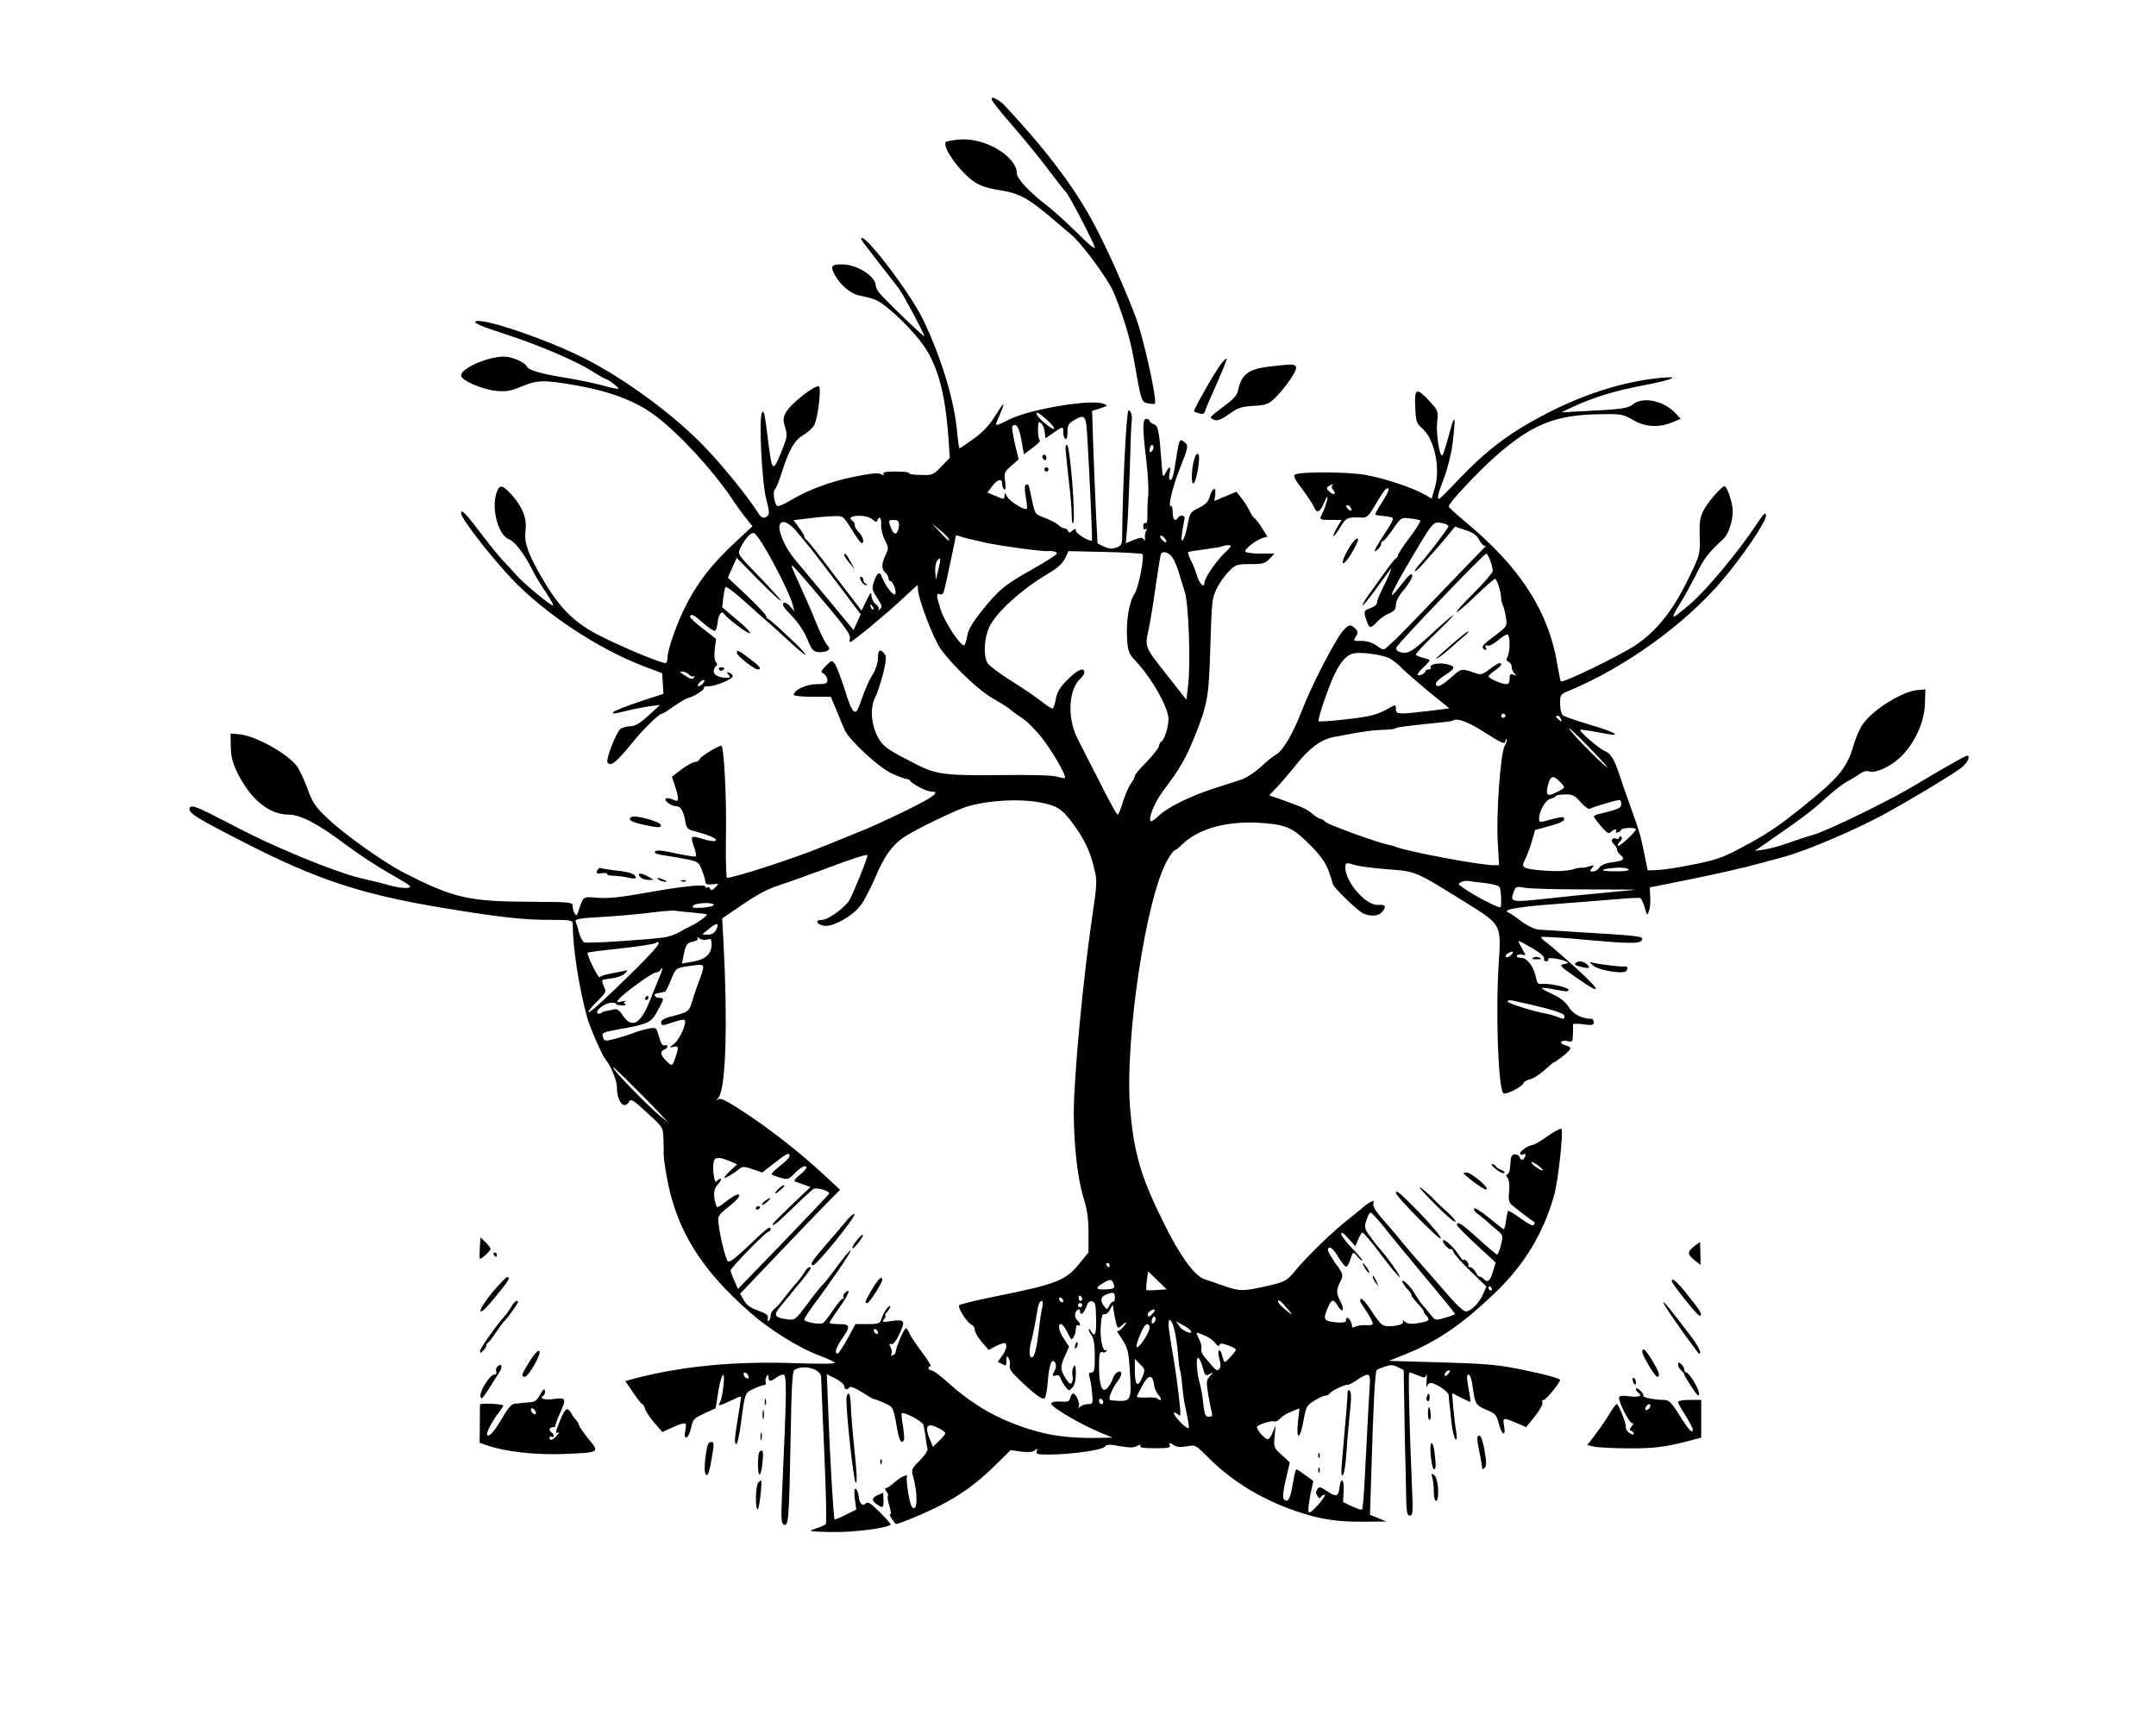 <?xml version="1.0" standalone="no"?>
<!DOCTYPE svg PUBLIC "-//W3C//DTD SVG 20010904//EN"
 "http://www.w3.org/TR/2001/REC-SVG-20010904/DTD/svg10.dtd">
<svg version="1.0" xmlns="http://www.w3.org/2000/svg"
 width="1024pt" height="812pt" viewBox="0 0 1024 812"
 preserveAspectRatio="xMidYMid meet">

<g transform="translate(0,812) scale(0.1,-0.1)"
fill="#000000" stroke="none">
<path d="M4710 7648 c0 -7 42 -60 93 -118 51 -58 128 -152 172 -210 43 -58 82
-107 86 -110 13 -9 139 -251 139 -267 0 -8 -37 23 -82 69 -46 45 -111 105
-146 132 -82 63 -141 126 -142 151 -1 84 -155 174 -277 162 -30 -3 -57 -8 -60
-11 -21 -21 62 -139 133 -189 28 -19 62 -31 120 -40 95 -15 137 -38 249 -133
44 -38 86 -73 93 -79 47 -37 177 -214 201 -273 45 -108 79 -221 95 -312 37
-211 37 -209 68 -216 16 -3 31 -4 33 -2 11 10 -36 233 -75 365 -25 81 -118
300 -187 437 -101 202 -233 381 -458 622 -6 6 -20 16 -33 23 -17 9 -22 9 -22
-1z"/>
<path d="M4090 6984 c0 -3 36 -51 80 -107 44 -56 89 -114 100 -129 21 -28 120
-213 120 -225 0 -6 -113 101 -196 186 -19 19 -34 42 -34 51 0 46 -85 102 -157
104 -54 1 -61 -8 -38 -50 27 -50 78 -92 122 -99 21 -4 52 -12 68 -18 45 -16
158 -121 219 -201 78 -103 115 -235 131 -461 l6 -90 -40 -41 c-38 -40 -42 -42
-99 -40 -33 0 -58 4 -55 9 2 4 -26 7 -62 7 -46 0 -64 -3 -59 -11 4 -8 1 -8
-12 -1 -14 7 -51 3 -129 -13 -116 -24 -215 -61 -304 -114 -30 -18 -57 -29 -61
-24 -13 14 -20 72 -10 78 5 3 18 34 29 68 37 119 64 166 106 190 22 13 46 35
53 49 17 36 33 171 22 182 -13 13 -135 -82 -156 -121 -15 -27 -16 -37 -5 -73
12 -40 10 -47 -20 -122 -38 -91 -42 -88 -59 44 -19 151 -21 162 -31 147 -16
-24 0 -342 21 -414 13 -46 15 -66 7 -74 -17 -17 -31 -13 -46 12 -43 70 -169
226 -256 316 -146 152 -386 328 -576 422 -185 92 -488 194 -511 171 -7 -7 32
-24 129 -55 167 -54 349 -131 426 -181 32 -20 60 -36 63 -36 10 0 65 -42 61
-46 -2 -3 -38 4 -78 16 -41 11 -117 26 -169 35 -112 17 -182 37 -188 54 -5 16
-57 41 -94 46 -71 9 -218 -51 -218 -89 0 -23 102 -67 167 -73 48 -4 69 -1 120
21 75 31 106 32 255 6 169 -29 292 -77 386 -149 112 -86 263 -250 352 -381 24
-36 57 -82 74 -103 l30 -37 -82 -76 c-105 -98 -171 -180 -228 -288 -45 -85
-94 -221 -94 -263 0 -13 -4 -23 -9 -23 -30 0 -277 107 -355 153 -100 60 -163
130 -239 264 -62 108 -78 158 -71 213 8 57 -16 116 -69 173 -41 44 -54 46 -67
11 -29 -75 5 -206 58 -226 28 -11 72 -69 112 -148 12 -25 40 -71 62 -103 22
-33 38 -61 35 -63 -6 -6 -135 100 -170 139 -16 18 -46 51 -68 74 -21 23 -62
72 -90 110 -88 116 -109 138 -109 114 0 -24 143 -208 242 -312 157 -165 410
-332 628 -415 l85 -32 3 -49 3 -49 -116 -38 c-64 -22 -118 -43 -121 -48 -7
-11 -1 -10 65 6 31 8 79 17 106 21 l50 6 -55 -50 c-40 -37 -63 -50 -86 -51
-16 0 -38 -6 -47 -13 -20 -14 -70 -144 -62 -158 15 -23 41 -2 120 95 47 59
126 136 139 136 5 0 31 16 58 36 28 19 58 37 67 39 27 5 82 41 74 48 -3 4 7 7
23 7 33 0 114 34 114 48 0 6 -7 13 -16 16 -14 5 -15 4 -4 -9 10 -12 9 -15 -6
-15 -38 0 -64 13 -64 31 0 10 5 21 10 24 8 5 8 11 0 20 -7 8 -9 32 -5 62 l6
48 -64 50 c-36 27 -63 53 -60 57 8 13 17 9 63 -32 25 -22 50 -38 55 -37 6 2
11 19 13 38 4 38 19 60 30 44 17 -24 113 -96 123 -93 7 2 -20 31 -60 63 l-71
60 5 43 c3 24 7 48 11 53 3 5 45 -26 92 -69 48 -43 100 -90 116 -103 15 -13
58 -52 95 -86 36 -34 71 -63 76 -63 6 0 -30 39 -80 85 -49 47 -93 85 -97 85
-4 0 -8 5 -8 11 0 7 -41 51 -91 98 l-92 87 21 47 21 47 106 -108 c59 -59 105
-102 104 -95 -2 6 -50 59 -105 116 -101 104 -102 105 -88 133 25 49 51 77 66
71 26 -9 167 -274 184 -343 l7 -29 -20 24 c-12 15 -25 21 -32 16 -9 -5 2 -22
38 -59 32 -33 59 -73 75 -111 21 -52 28 -60 53 -63 15 -1 35 2 43 7 12 9 12
12 -2 28 -9 10 -31 54 -49 98 -17 44 -51 122 -75 174 -24 52 -44 98 -44 102 0
11 31 -24 174 -194 78 -93 107 -134 103 -148 -3 -10 -2 -19 1 -19 11 0 171
133 247 204 38 36 71 66 72 66 2 0 3 -8 3 -19 0 -43 73 -235 108 -284 59 -82
183 -199 251 -237 34 -19 70 -42 79 -50 10 -9 36 -28 59 -43 23 -15 67 -60 97
-99 53 -71 112 -175 104 -184 -2 -2 -20 1 -39 7 -20 6 -130 9 -269 7 -251 -3
-302 3 -390 47 -128 65 -153 81 -175 109 -45 61 -58 157 -27 216 10 19 26 70
37 112 15 63 16 80 5 93 -20 24 -30 18 -30 -21 0 -21 -10 -53 -22 -73 -22 -35
-34 -62 -65 -149 -21 -58 -35 -44 -72 76 -17 53 -37 106 -45 117 -15 20 -15
20 -43 -8 -26 -26 -26 -29 -10 -38 9 -6 17 -19 17 -29 0 -17 -7 -20 -51 -20
-50 0 -109 -28 -109 -51 0 -5 39 -9 88 -9 l88 0 28 -67 c15 -38 33 -79 39 -93
23 -48 159 -174 220 -203 32 -15 64 -27 71 -27 8 0 16 -4 18 -8 5 -13 78 -52
98 -52 51 0 17 -25 -122 -93 -84 -41 -180 -85 -213 -97 -33 -13 -114 -46 -180
-73 -131 -54 -417 -147 -452 -147 -4 0 -7 93 -5 207 3 174 -9 408 -21 420 -7
6 -99 -50 -104 -63 -3 -8 -13 -14 -23 -14 -9 0 -38 -16 -63 -35 l-46 -35 14
-41 c8 -23 15 -50 15 -60 0 -16 -3 -17 -25 -7 -14 6 -28 8 -33 4 -9 -10 27
-36 50 -36 21 0 34 -22 43 -73 6 -33 11 -38 49 -47 60 -16 96 -31 96 -41 0 -9
-30 -5 -82 11 -36 11 -39 5 -22 -42 8 -23 12 -43 9 -46 -3 -3 -39 2 -80 11
-85 19 -115 21 -115 8 0 -5 21 -12 48 -15 26 -4 73 -12 104 -18 54 -11 58 -14
72 -53 9 -22 16 -46 16 -53 0 -13 11 -16 45 -12 20 2 20 1 1 -17 -13 -13 -20
-15 -23 -5 -3 6 -9 10 -14 6 -5 -3 -9 -2 -9 3 0 14 -101 4 -275 -27 -128 -23
-186 -29 -236 -25 -73 6 -67 10 -94 -70 -5 -16 -8 -17 -15 -5 -6 8 -10 24 -10
35 0 19 -7 20 -193 21 -301 1 -370 16 -612 140 -89 45 -279 180 -357 254 -60
57 -73 75 -97 142 -16 42 -38 90 -50 107 -43 60 -199 147 -277 153 l-39 3 1
-62 c1 -48 8 -76 32 -125 63 -127 151 -198 244 -198 56 0 143 -46 276 -147 51
-38 143 -99 205 -134 100 -57 109 -64 82 -67 -16 -2 -54 3 -85 12 -30 9 -95
25 -144 36 -49 11 -168 54 -265 94 -168 71 -210 90 -420 199 -98 50 -121 56
-121 32 0 -20 47 -48 242 -148 365 -188 574 -256 973 -322 263 -43 369 -55
503 -55 90 0 102 -2 102 -17 1 -118 28 -297 69 -448 12 -43 70 -177 85 -195
27 -32 56 -102 56 -135 0 -69 35 -110 58 -68 9 14 21 7 85 -53 76 -69 76 -69
78 -124 1 -30 2 -62 1 -70 -1 -8 5 -54 13 -101 44 -256 159 -445 400 -656 90
-79 226 -164 318 -199 40 -15 77 -32 82 -37 6 -6 -64 -7 -185 -3 -290 11 -549
-15 -771 -74 l-39 -11 37 -54 c20 -30 39 -55 43 -55 4 0 10 -10 14 -23 3 -12
23 -42 44 -66 l38 -44 48 22 c65 28 69 27 61 -15 -5 -27 -3 -35 7 -32 7 3 16
24 21 47 8 38 13 44 62 66 l54 25 12 75 c14 91 35 116 25 31 -3 -32 -11 -67
-16 -77 -10 -17 -8 -18 15 -9 14 5 39 17 55 25 17 9 30 12 30 8 0 -5 -7 -48
-15 -98 -17 -103 -18 -125 -7 -125 4 0 14 44 21 97 19 148 19 146 60 165 21
10 43 18 50 18 7 0 11 6 8 13 -3 8 -1 20 4 28 7 11 9 11 9 -3 0 -22 10 -23 36
-3 10 8 26 15 34 15 18 0 17 -69 -6 -576 -5 -112 -3 -132 10 -137 21 -8 24 27
31 402 4 243 8 327 18 333 43 28 127 5 127 -35 0 -12 7 -173 15 -357 8 -184
12 -337 7 -341 -4 -4 -25 -13 -47 -20 -39 -14 -38 -14 70 -17 105 -3 285 20
285 37 0 4 -24 30 -53 59 -41 41 -55 50 -65 40 -16 -16 -30 -1 -34 36 -2 16
-8 31 -14 33 -7 2 -8 -13 -4 -47 l7 -51 -50 -25 c-27 -14 -51 -24 -53 -21 -5
4 -21 273 -30 510 l-7 179 42 -21 c22 -12 41 -28 41 -36 0 -17 16 -20 25 -5 4
6 29 -5 61 -25 30 -19 55 -34 57 -32 1 1 22 -7 45 -17 45 -20 45 -20 62 -118
11 -62 21 -80 33 -60 3 4 1 33 -4 66 -6 32 -8 60 -6 62 9 9 95 -37 102 -53 3
-10 8 -36 11 -57 2 -21 6 -46 9 -56 3 -10 -10 -31 -36 -58 -41 -41 -42 -42
-30 -84 18 -67 19 -143 2 -143 -11 0 -18 21 -27 70 -6 39 -9 73 -7 78 11 18
-25 4 -56 -23 -18 -17 -38 -30 -44 -30 -5 0 -4 -7 3 -15 7 -9 10 -18 7 -21 -3
-3 0 -26 8 -50 7 -25 9 -41 3 -38 -6 4 -2 -5 7 -20 10 -14 18 -26 20 -26 15 0
128 47 195 80 110 55 189 112 278 200 l72 71 50 -7 c34 -4 55 -3 65 6 13 11
14 10 9 -4 -5 -14 2 -16 56 -16 104 0 254 21 267 37 9 12 21 12 72 3 45 -8 66
-8 82 1 15 8 19 8 15 0 -5 -8 16 -11 69 -11 65 0 76 2 71 15 -5 13 -3 13 17 1
16 -11 34 -12 64 -7 41 8 42 7 100 -51 111 -113 255 -201 419 -257 115 -39
194 -51 324 -50 l105 1 -39 16 -39 16 7 220 c9 302 17 460 25 467 3 4 21 11
39 17 27 9 40 9 62 -3 l27 -14 3 -168 c1 -92 3 -190 4 -218 1 -27 3 -107 4
-177 2 -111 4 -128 18 -128 15 0 16 15 10 148 -12 283 -18 532 -12 532 4 0 22
-6 41 -14 30 -13 34 -13 39 2 3 9 4 -3 2 -28 -2 -25 -2 -37 1 -28 2 10 11 18
18 18 24 0 85 -41 86 -58 0 -10 2 -26 3 -37 2 -11 6 -53 10 -93 5 -39 13 -75
19 -79 7 -4 8 7 4 33 -4 21 -10 72 -14 112 l-6 74 41 -21 c23 -12 43 -21 45
-21 3 0 -1 29 -8 65 -9 51 -9 65 0 65 7 0 15 -22 19 -52 12 -89 14 -93 65
-115 44 -18 49 -24 60 -66 14 -56 35 -65 25 -10 -8 40 -5 41 68 9 l37 -16 41
51 c23 29 39 58 36 66 -3 7 0 13 7 13 11 0 77 82 77 95 0 7 -99 33 -215 55
-84 17 -167 23 -354 28 l-244 7 84 34 c149 60 269 144 422 291 136 130 227
280 278 459 20 69 46 307 35 318 -3 4 -33 -12 -66 -35 -32 -23 -65 -42 -72
-42 -17 0 -58 -28 -58 -40 0 -5 7 -7 15 -4 11 5 13 2 9 -10 -8 -20 -20 -21
-27 -2 -3 8 -14 13 -24 12 -14 -2 -18 -13 -19 -46 -1 -24 -6 -46 -13 -48 -9
-3 -9 -7 0 -18 7 -9 10 -34 7 -64 -4 -41 -2 -52 16 -67 17 -15 89 -70 105 -79
1 -2 0 -7 -4 -13 -4 -7 -27 5 -61 30 -31 22 -58 39 -61 36 -2 -3 -7 -24 -10
-46 -3 -23 -8 -41 -10 -41 -3 0 -35 25 -71 55 -37 31 -69 50 -71 44 -2 -6 5
-17 15 -24 11 -7 30 -23 44 -35 14 -12 37 -33 53 -46 26 -22 27 -25 16 -69 -6
-25 -14 -45 -18 -45 -4 0 -44 34 -89 75 -78 71 -102 86 -102 66 0 -5 41 -47
92 -94 l92 -85 -12 -41 c-15 -48 -25 -56 -45 -37 -8 8 -17 13 -19 11 -3 -3
-11 6 -18 20 -7 14 -20 25 -27 25 -8 0 -12 4 -9 9 3 5 -1 14 -9 21 -8 7 -15 9
-15 4 0 -5 -8 5 -19 21 -23 37 -69 80 -77 73 -7 -8 28 -48 37 -42 4 2 10 -4
13 -14 4 -11 40 -52 81 -91 l75 -73 -15 -34 c-18 -43 -58 -84 -83 -84 -12 0
-51 38 -102 98 -46 53 -96 111 -111 127 -16 17 -54 62 -86 100 -31 39 -77 92
-101 119 -28 32 -42 56 -39 68 4 14 2 16 -13 8 -10 -5 -25 -16 -32 -22 -7 -7
-34 -29 -58 -48 -85 -65 -209 -185 -277 -267 -32 -38 -41 -43 -124 -62 -113
-26 -132 -26 -205 0 -32 11 -74 26 -93 32 -50 17 -121 118 -201 282 -103 210
-134 320 -152 525 -27 327 75 1010 178 1186 14 24 29 44 33 44 4 0 20 13 37
29 81 79 226 115 393 100 109 -10 136 -24 225 -115 37 -37 62 -73 76 -110 11
-30 20 -58 20 -63 0 -14 123 -133 148 -142 36 -14 71 -11 87 9 22 25 15 36
-20 33 -56 -4 -155 108 -155 177 0 25 3 26 50 11 19 -5 88 -14 153 -19 133
-10 125 -6 376 -162 162 -101 161 -101 150 -278 -16 -236 -3 -597 21 -623 9
-11 89 29 96 47 3 8 17 16 32 19 15 3 46 23 70 45 23 21 42 37 42 35 0 -3 18
10 40 27 47 37 49 46 15 54 -14 4 -23 11 -20 16 4 6 17 7 31 4 22 -6 24 -3 25
32 1 22 1 43 0 47 -1 4 21 5 49 1 42 -6 50 -4 50 10 0 9 -6 16 -12 16 -44 0
-88 23 -107 56 -15 24 -38 43 -77 61 -30 14 -53 27 -51 29 2 2 28 0 57 -6 64
-12 70 -12 70 -2 0 11 -89 31 -122 28 -22 -3 -27 2 -32 28 -10 52 -42 96 -71
96 -16 0 -24 4 -20 10 4 6 15 8 26 5 18 -6 18 -5 -2 29 -11 20 -19 36 -16 36
3 0 33 -16 66 -35 37 -22 58 -40 55 -49 -3 -7 2 -13 10 -13 8 0 13 5 9 10 -6
10 50 4 82 -9 18 -8 18 -9 -6 -14 -25 -5 -20 -10 62 -67 140 -98 112 -54 -66
102 -37 33 -76 66 -87 73 -10 7 -18 16 -18 20 0 4 102 -2 227 -14 215 -19 253
-18 253 7 0 11 -50 16 -275 29 -104 7 -204 13 -220 14 -17 2 -52 19 -77 38
-26 20 -53 38 -60 41 -40 14 29 28 217 42 116 9 253 20 305 24 52 5 98 7 102
4 4 -2 13 -22 20 -44 11 -39 12 -40 20 -18 5 13 8 44 6 69 l-2 44 134 27 c184
37 300 63 395 89 44 12 94 25 110 30 106 29 325 122 465 197 123 66 345 200
380 229 28 24 40 54 23 54 -8 0 -122 -65 -245 -139 -113 -69 -416 -217 -483
-236 -33 -9 -89 -28 -125 -41 -36 -13 -85 -26 -110 -30 l-45 -6 48 33 c178
123 227 160 286 215 36 33 82 69 101 79 19 10 47 27 62 38 15 11 34 17 43 13
30 -11 96 17 146 62 70 63 120 170 122 260 l2 67 -35 -3 c-77 -6 -225 -100
-267 -170 -13 -20 -30 -62 -39 -92 -32 -110 -69 -154 -243 -294 -125 -100
-168 -128 -305 -201 -71 -38 -112 -52 -209 -71 -67 -14 -144 -26 -171 -27
l-50 -2 -16 80 c-17 85 -26 114 -70 235 -15 41 -35 100 -45 130 -27 82 -43
110 -73 122 -29 13 -123 94 -116 101 3 2 43 -4 90 -13 120 -25 90 -2 -51 39
-60 18 -115 37 -122 43 -7 6 -13 30 -13 55 0 43 1 45 48 64 259 108 544 313
717 516 101 118 217 289 213 315 -2 18 -12 7 -52 -53 -82 -123 -223 -293 -302
-363 -41 -36 -79 -66 -84 -66 -6 0 5 24 24 53 18 28 54 93 79 142 40 82 60
108 133 175 24 23 44 82 44 133 0 37 -27 117 -39 117 -14 0 -80 -76 -100 -115
-17 -33 -20 -56 -18 -125 2 -85 2 -85 -54 -200 -75 -154 -152 -250 -255 -318
-77 -50 -341 -178 -350 -169 -3 2 -9 33 -15 68 -41 262 -176 473 -445 695 -39
33 -72 63 -73 67 -4 14 139 166 229 245 167 146 277 190 481 194 111 2 117 1
165 -27 57 -34 125 -38 188 -11 l39 16 -24 26 c-55 60 -154 81 -202 44 -27
-21 -49 -24 -247 -34 l-95 -5 65 30 c91 42 196 74 330 99 135 26 177 44 80 35
-182 -17 -380 -81 -570 -183 -155 -82 -267 -168 -392 -300 -48 -51 -89 -92
-93 -92 -11 0 -4 27 24 100 16 41 34 113 40 161 17 135 12 153 -15 49 -14 -52
-29 -99 -33 -103 -13 -13 -31 104 -25 159 6 50 5 53 -36 98 -62 67 -73 63 -68
-29 3 -69 6 -77 35 -102 56 -50 85 -186 59 -277 l-16 -55 -33 19 c-56 33 -189
77 -282 94 -88 15 -311 16 -335 1 -6 -4 -2 -18 12 -37 49 -65 74 -104 81 -120
10 -28 27 -21 43 17 8 19 16 35 18 35 6 0 -10 -53 -23 -78 -16 -31 -15 -32 40
-32 l51 0 -21 -36 c-12 -20 -20 -39 -17 -41 2 -3 16 16 31 41 28 47 36 51 105
47 21 -2 32 9 64 63 21 37 42 69 48 72 23 14 17 -8 -17 -61 -20 -31 -35 -58
-33 -60 2 -2 21 -5 42 -7 20 -1 40 -6 42 -10 3 -4 -13 -35 -36 -68 -22 -33
-43 -68 -47 -77 -6 -16 -5 -16 10 -4 9 7 17 20 17 27 0 8 4 14 9 14 5 0 26 25
47 56 38 56 39 56 82 51 24 -2 45 -7 48 -10 3 -3 -19 -39 -50 -80 -31 -40 -56
-79 -56 -85 0 -5 -4 -12 -9 -14 -8 -3 -29 -32 -132 -176 -17 -24 -29 -45 -27
-48 2 -2 28 29 57 69 28 39 59 81 67 92 13 19 14 18 5 -7 -6 -15 -21 -49 -36
-77 -14 -28 -25 -57 -25 -65 0 -8 -13 -19 -30 -25 -33 -11 -35 -15 -19 -60 13
-38 19 -38 50 -5 13 15 39 33 57 40 25 11 32 20 32 41 0 17 15 45 41 75 22 27
39 56 37 65 -2 13 -16 2 -48 -39 -79 -102 -64 -62 52 134 93 158 97 162 136
153 18 -3 32 -10 32 -15 0 -8 -98 -137 -137 -180 -13 -14 -23 -29 -23 -33 0
-5 13 6 30 24 16 19 38 43 48 54 10 11 40 45 66 76 l47 57 49 -16 c37 -12 53
-23 66 -48 10 -18 23 -30 28 -27 6 3 2 -3 -9 -14 -11 -11 -108 -111 -215 -223
-107 -112 -203 -211 -214 -219 -10 -9 -24 -22 -32 -29 -11 -11 -19 -9 -44 10
-20 14 -45 23 -71 23 -44 0 -43 -1 -27 24 9 15 8 22 -5 35 -22 22 -32 20 -60
-13 -37 -44 -150 -263 -191 -371 -45 -116 -92 -197 -126 -215 -14 -8 -46 -34
-72 -59 -27 -24 -67 -51 -90 -59 -24 -8 -81 -26 -127 -41 -116 -37 -223 -90
-266 -130 -19 -19 -37 -31 -40 -27 -11 18 21 93 62 147 77 101 108 156 151
264 59 151 64 181 71 425 6 205 8 223 30 269 13 26 39 63 58 82 32 32 38 34
102 34 59 0 70 3 91 25 l23 25 -66 0 c-36 0 -68 4 -72 9 -6 11 49 55 82 65
l23 7 -27 42 c-14 23 -30 43 -34 45 -5 2 -16 18 -24 35 -8 18 -26 45 -39 61
l-23 30 -53 -22 -52 -22 4 30 c6 41 -14 33 -26 -9 -7 -25 -20 -38 -52 -54 -40
-19 -43 -23 -54 -84 -14 -73 -36 -101 -25 -32 3 24 9 52 11 62 6 18 -20 25
-31 7 -13 -21 -25 -9 -25 26 0 19 -4 33 -8 30 -17 -10 7 90 42 179 41 102 42
108 21 125 -21 18 -24 12 -36 -61 -15 -100 -20 -119 -31 -119 -5 0 -7 12 -3
30 8 37 0 39 -19 3 -13 -26 -14 -23 -20 62 -11 142 -15 163 -37 170 -10 4 -19
11 -19 16 0 5 -7 9 -15 9 -19 0 -19 -44 0 -200 7 -63 11 -135 9 -160 -3 -25
-5 -67 -4 -93 1 -32 -3 -47 -9 -42 -7 3 -11 -3 -11 -15 0 -13 4 -19 12 -14 7
5 8 3 2 -7 -5 -8 -7 -23 -6 -34 2 -14 0 -16 -6 -7 -7 10 -16 9 -47 -3 l-38
-16 6 68 c4 37 9 163 13 278 3 116 7 220 9 233 4 26 -3 52 -15 52 -10 0 -29
-390 -30 -598 0 -37 -3 -44 -27 -53 -21 -8 -35 -7 -59 4 l-31 15 -7 134 c-4
73 -9 215 -13 314 l-6 182 39 12 c37 13 38 13 14 22 -58 23 -347 -26 -442 -73
-64 -32 -72 -34 -65 -16 3 6 12 29 21 50 23 54 13 46 -30 -23 -26 -42 -57 -74
-100 -105 -34 -25 -64 -45 -67 -45 -2 0 -7 34 -11 76 -12 149 -77 362 -164
540 -66 134 -292 427 -292 378z m884 -860 c21 -19 36 -38 32 -41 -6 -6 -72 46
-80 65 -10 21 8 13 48 -24z m190 -76 c13 -221 25 -492 22 -495 -8 -9 -76 32
-76 45 0 12 -2 12 -17 1 -13 -11 -17 -11 -20 -1 -3 6 -10 12 -17 12 -7 0 -21
8 -32 18 -10 9 -39 24 -64 33 -44 16 -44 16 -59 85 -16 78 -16 78 -29 70 -6
-3 -6 -25 0 -57 5 -28 7 -53 5 -56 -10 -9 -84 36 -94 59 -9 18 -12 19 -12 6
-1 -22 0 -22 -45 -3 l-36 15 22 30 c25 34 48 39 48 11 0 -11 4 -23 10 -26 6
-4 8 10 4 37 -6 41 -4 46 29 75 l35 31 -18 75 c-9 42 -15 79 -12 82 18 18 31
-2 43 -64 l12 -69 42 31 c24 18 39 34 34 35 -5 2 -9 24 -9 49 0 38 2 44 14 33
8 -6 16 -25 18 -42 l3 -30 38 26 c46 32 47 32 47 2 0 -14 5 -28 10 -31 6 -4
10 9 10 32 0 31 5 41 28 55 55 33 60 27 66 -74z m307 -71 c-8 -8 -11 -7 -11 4
0 9 3 19 7 23 4 4 9 2 11 -4 3 -7 -1 -17 -7 -23z m856 -164 c-4 -3 -2 -12 5
-20 17 -21 1 -28 -18 -8 -15 14 -15 18 -3 26 17 10 25 12 16 2z m88 -104 c11
-17 -1 -21 -15 -4 -8 9 -8 15 -2 15 6 0 14 -5 17 -11z m-2370 -104 c22 -36 43
-65 47 -65 15 0 8 30 -12 50 -11 11 -20 26 -20 34 0 8 -4 18 -10 21 -22 14 -8
25 32 25 25 0 49 -7 61 -17 15 -13 21 -15 24 -5 9 24 21 11 18 -20 -1 -18 6
-51 17 -72 19 -37 19 -41 4 -73 -20 -42 -20 -67 -1 -83 8 -7 15 -19 15 -26 0
-8 3 -14 8 -14 13 0 33 -53 23 -63 -9 -9 -49 45 -64 86 -9 25 -23 14 -37 -28
-10 -30 -8 -38 16 -75 22 -33 25 -43 14 -53 -7 -7 -10 -7 -7 -1 3 6 -3 17 -14
24 -10 8 -19 26 -20 40 0 21 -4 17 -24 -23 l-23 -48 -48 63 c-27 35 -52 68
-56 73 -5 6 -41 53 -80 105 -40 52 -76 97 -80 98 -4 2 -8 8 -8 14 0 5 -12 24
-26 43 l-25 34 43 5 c62 8 107 13 153 14 39 2 41 0 80 -63z m225 23 c0 -13 -4
-29 -9 -36 -9 -16 -24 -1 -35 36 -6 19 -4 22 18 22 20 0 26 -5 26 -22z m-476
-45 c26 -32 55 -67 64 -78 9 -11 64 -84 123 -161 l107 -142 -17 -38 -17 -37
-114 138 c-63 76 -138 165 -166 199 -49 59 -83 143 -69 167 14 22 46 5 89 -48z
m710 -20 c9 -20 3 -16 -39 29 l-40 42 37 -30 c20 -16 39 -35 42 -41z m182 -22
c83 -17 270 -42 293 -39 20 2 41 -3 41 -11 0 -6 -54 -40 -120 -77 -131 -74
-155 -94 -242 -202 -40 -51 -60 -85 -64 -113 -4 -22 -10 -42 -14 -44 -15 -9
-93 109 -112 168 -22 71 -22 81 -4 74 9 -4 16 3 20 16 6 21 56 256 56 263 0 2
10 0 23 -5 13 -5 68 -18 123 -30z m854 7 c0 -6 -7 -5 -15 2 -8 7 -15 17 -15
22 0 6 7 5 15 -2 8 -7 15 -17 15 -22z m275 -56 c-41 -40 -95 -120 -95 -142 0
-26 -24 -2 -35 36 -6 21 -19 54 -29 72 -10 19 -15 36 -13 39 3 3 41 9 83 14
43 6 80 12 83 15 2 2 14 4 25 4 18 0 15 -6 -19 -38z m-389 -4 c11 -12 -19
-163 -38 -190 -25 -36 -40 -126 -35 -210 4 -63 8 -73 39 -106 78 -82 157 -222
158 -278 0 -36 -19 -96 -33 -106 -6 -3 -12 -14 -13 -24 -2 -9 -28 -42 -58 -73
-31 -31 -56 -61 -56 -67 0 -6 -8 -22 -18 -35 -10 -13 -27 -52 -38 -86 -10 -35
-22 -63 -26 -63 -4 0 -42 69 -84 153 -43 83 -91 179 -108 212 -49 98 -40 236
18 284 9 8 16 20 16 27 0 27 -32 13 -79 -34 -37 -37 -50 -59 -56 -90 -4 -23
-10 -44 -15 -47 -4 -3 -28 12 -53 33 -26 20 -90 64 -143 97 -53 33 -104 71
-113 84 -21 33 -18 115 7 171 31 69 153 180 280 255 44 26 68 47 80 72 l17 35
172 -4 c95 -2 175 -7 179 -10z m143 -17 c9 -14 23 -46 30 -71 7 -25 20 -65 28
-90 18 -54 29 -340 16 -445 l-8 -69 -85 108 c-116 147 -113 140 -94 228 8 40
24 135 34 211 11 76 22 142 24 146 10 16 38 7 55 -18z m1509 -14 c7 -18 12
-40 12 -49 0 -8 -41 -56 -92 -107 -113 -112 -104 -121 11 -11 46 44 87 80 92
80 9 0 29 -64 29 -93 0 -10 4 -26 9 -35 4 -9 11 -35 14 -57 6 -39 5 -41 -53
-85 -62 -46 -68 -54 -48 -66 7 -5 9 -2 5 9 -4 11 -2 14 8 10 9 -3 31 9 51 26
19 17 39 29 45 26 12 -8 12 -81 -1 -105 -7 -13 -6 -19 5 -24 8 -3 15 -14 15
-24 0 -10 6 -24 13 -31 10 -10 9 -11 -5 -6 -14 6 -18 2 -18 -19 0 -17 -5 -26
-15 -26 -22 0 -85 27 -85 37 0 4 14 17 30 28 29 19 39 35 22 35 -5 0 -26 -13
-47 -29 -37 -28 -40 -28 -78 -15 -55 19 -57 19 -107 -26 -46 -41 -70 -50 -70
-27 0 7 20 26 45 41 50 32 50 42 1 52 -39 7 -79 -3 -71 -17 4 -5 -1 -9 -9 -9
-9 0 -16 -4 -16 -9 0 -10 -30 -24 -37 -17 -3 2 9 18 26 34 17 16 31 32 31 35
0 3 -13 8 -30 12 -16 4 -32 10 -35 14 -2 5 39 50 93 101 123 118 106 114 -23
-5 -96 -88 -111 -95 -153 -80 -8 3 -12 11 -10 19 3 15 416 446 427 446 4 0 12
-15 19 -33z m-2621 -42 l-12 -50 -3 38 c-2 21 2 45 9 53 18 22 19 14 6 -41z
m-309 -190 c-3 -3 -9 2 -12 12 -6 14 -5 15 5 6 7 -7 10 -15 7 -18z m2455 -234
c18 -11 44 -32 57 -47 14 -14 70 -63 124 -108 l100 -81 -95 -12 c-143 -17
-159 -17 -159 7 0 25 -1 25 -42 1 -18 -11 -52 -24 -75 -30 -43 -12 -244 -33
-250 -27 -7 6 49 171 77 226 27 54 51 82 80 94 30 12 150 -3 183 -23z m-3330
-76 c8 -8 18 -11 22 -7 5 4 5 1 1 -6 -7 -12 -17 -9 -56 18 -13 8 -13 10 2 10
9 0 23 -7 31 -15z m67 -40 c-7 -8 -17 -15 -22 -15 -6 0 -5 7 2 15 7 8 17 15
22 15 6 0 5 -7 -2 -15z m3810 -155 c0 -5 -4 -10 -10 -10 -5 0 -10 5 -10 10 0
6 5 10 10 10 6 0 10 -4 10 -10z m264 -16 c5 -14 4 -15 -9 -4 -17 14 -19 20 -6
20 5 0 12 -7 15 -16z m-369 -59 c87 -56 105 -64 105 -43 0 6 3 9 6 6 3 -4 -1
-17 -9 -30 -20 -31 -42 -331 -33 -465 l6 -103 -25 0 c-66 0 -402 63 -465 87
-8 3 -24 8 -35 10 -50 9 -291 97 -301 109 -6 8 -16 14 -22 14 -6 0 -23 11 -39
24 -28 24 -45 31 -156 71 l-49 17 40 42 c21 22 60 68 86 101 64 81 120 122
181 134 135 26 184 33 235 34 30 1 57 4 60 8 3 4 64 12 135 19 72 7 132 14
134 16 17 16 71 -3 146 -51z m535 -109 c62 -65 70 -77 31 -43 -29 26 -83 80
-120 120 -88 96 -18 36 89 -77z m-170 -131 c26 -28 27 -26 -18 -49 -43 -22
-52 -14 -40 34 12 46 25 50 58 15z m98 -96 c22 -24 39 -36 46 -30 10 7 123 41
139 41 4 0 7 -9 7 -20 0 -19 -9 -23 -102 -46 -16 -3 -28 -9 -28 -13 0 -3 16
-24 34 -46 28 -32 37 -38 47 -27 15 14 33 16 24 2 -3 -6 1 -7 9 -4 9 3 16 9
16 13 0 3 16 7 35 8 19 1 35 -2 35 -6 0 -12 -79 -85 -85 -79 -3 3 1 13 10 21
9 10 11 18 5 22 -5 3 -10 2 -10 -4 0 -6 -6 -8 -14 -5 -20 8 -28 -12 -11 -26 8
-7 15 -18 15 -25 0 -7 7 -18 15 -25 25 -21 17 -29 -36 -36 -33 -4 -55 -13 -62
-25 -7 -11 -20 -19 -31 -19 -16 0 -17 2 -5 16 12 15 11 16 -11 9 -14 -5 -32
-8 -40 -7 -8 0 -22 -2 -30 -5 -31 -11 -87 -14 -155 -8 -93 8 -102 14 -82 51 8
16 23 54 32 85 l16 56 65 18 c61 16 83 29 70 42 -3 3 -30 -1 -61 -10 -52 -15
-55 -15 -55 3 0 37 30 90 55 96 14 3 25 9 25 13 0 3 19 7 42 7 36 1 46 -3 76
-37z m-2573 0 c84 -15 110 -32 159 -99 56 -76 82 -129 102 -212 16 -63 15 -71
-10 -244 -42 -285 -86 -754 -86 -919 0 -152 18 -311 45 -401 19 -60 25 -103
25 -172 l0 -91 -43 -53 c-65 -81 -107 -98 -407 -158 -85 -17 -159 -36 -164
-40 -10 -10 38 -85 60 -94 8 -3 14 -14 14 -24 0 -10 15 -36 33 -57 l33 -38 31
17 c18 9 37 16 43 16 16 0 12 -30 -10 -60 l-21 -29 21 -11 c18 -10 20 -8 20
17 1 24 2 26 11 10 6 -9 8 -25 5 -35 -4 -12 9 -32 42 -63 76 -73 114 -101 124
-91 5 5 12 42 15 83 6 79 20 112 35 85 5 -9 5 -24 -2 -35 -14 -26 -13 -31 5
-25 9 4 18 -1 22 -12 3 -11 14 -29 23 -41 17 -22 18 -22 34 -4 10 11 16 35 16
67 -1 39 -3 45 -11 31 -6 -10 -8 -28 -5 -40 3 -12 1 -28 -3 -35 -6 -10 -14 -5
-30 21 -26 42 -26 53 -2 108 l19 42 -24 36 c-25 37 -32 71 -14 71 5 0 17 -15
26 -32 9 -18 18 -35 21 -38 7 -8 23 24 23 48 0 13 4 20 10 17 15 -9 12 11 -4
24 -8 7 -12 21 -9 31 5 21 23 28 23 10 0 -22 19 -8 29 21 7 21 16 30 28 27 15
-3 18 -15 19 -81 2 -76 -5 -93 -25 -60 -6 10 -10 14 -10 8 0 -5 6 -19 14 -29
10 -14 15 -45 15 -98 0 -65 -3 -78 -16 -78 -12 0 -15 -5 -9 -22 4 -13 10 -47
12 -75 5 -50 4 -53 -19 -53 -13 0 -30 -6 -37 -12 -9 -9 -12 -9 -7 -1 7 14 -13
63 -27 63 -5 0 -11 -9 -14 -21 -5 -17 -12 -20 -46 -17 -24 2 -42 -2 -44 -9 -5
-15 136 -98 242 -142 l50 -20 -40 -1 c-183 -5 -289 12 -436 69 -110 43 -208
105 -304 191 -36 33 -72 60 -80 60 -8 0 -15 5 -15 10 0 6 4 10 10 10 5 0 -14
30 -41 67 -28 36 -55 77 -60 90 -5 13 -12 23 -16 23 -9 0 -47 -88 -48 -109 0
-8 -6 -16 -14 -19 -8 -3 -11 0 -7 6 4 7 2 21 -4 32 -8 15 -8 18 3 15 8 -4 21
12 35 40 34 71 31 78 -30 70 -48 -7 -51 -6 -39 9 7 9 10 16 6 16 -5 0 0 9 10
20 10 11 16 22 13 25 -7 7 -33 -32 -42 -62 -7 -20 -14 -23 -65 -23 l-58 0 -38
-70 c-21 -38 -42 -70 -47 -70 -16 0 -8 28 22 71 41 60 39 69 -15 69 -25 0 -45
3 -45 6 0 4 20 35 45 70 45 63 60 99 30 74 -8 -7 -12 -16 -9 -21 3 -5 1 -9 -4
-9 -6 0 -26 -25 -46 -55 -20 -30 -41 -57 -47 -60 -14 -9 -89 5 -89 16 0 6 19
36 42 67 94 126 186 262 178 262 -5 0 -32 -33 -61 -72 -29 -40 -60 -80 -69
-88 -9 -8 -43 -50 -75 -94 -59 -78 -59 -78 -98 -73 -59 8 -65 20 -31 60 16 19
36 43 44 53 8 11 34 42 58 71 23 28 42 54 42 57 0 15 -17 4 -32 -21 -9 -16
-27 -39 -40 -53 -13 -14 -36 -43 -53 -65 -16 -22 -37 -46 -47 -53 -10 -7 -18
-22 -18 -32 0 -10 -4 -21 -9 -24 -5 -4 -7 2 -4 12 3 14 -7 22 -46 36 -35 12
-56 27 -68 49 l-18 31 95 100 c110 116 324 339 358 372 l22 22 -72 67 c-114
106 -254 216 -378 298 -93 61 -118 73 -130 64 -11 -8 -10 -6 2 8 35 42 45 343
24 741 l-6 111 98 67 c66 45 122 75 173 91 41 13 139 48 219 78 141 53 200 71
200 64 0 -17 -74 -197 -88 -217 -30 -40 -101 -90 -129 -90 -36 0 -23 -24 15
-28 43 -4 135 49 171 99 16 21 45 78 66 126 45 107 82 158 138 196 57 38 254
133 308 148 102 28 241 35 334 18z m2800 -319 c4 -6 -18 -10 -67 -9 -78 0 -71
12 11 17 27 2 52 -2 56 -8z m-680 -65 c33 -4 63 -12 67 -19 8 -12 11 -96 4
-96 -22 0 -154 72 -196 107 -9 8 25 22 45 18 11 -2 47 -7 80 -10z m472 -30
c133 0 241 -1 240 -1 -1 -1 -58 -7 -127 -13 -139 -13 -174 -17 -305 -31 -159
-17 -164 -16 -145 34 9 25 12 26 52 19 24 -5 152 -8 285 -8z m-4137 -74 c0 -5
-24 -11 -54 -13 -43 -2 -52 0 -44 10 12 14 98 17 98 3z m-101 -36 c36 -3 66
-7 68 -9 5 -5 -48 -43 -78 -56 -13 -6 -38 -19 -56 -30 -17 -10 -51 -21 -75
-24 -108 -13 -359 -28 -372 -23 -8 3 -20 24 -26 47 -6 23 -13 47 -16 54 -4 10
25 15 123 20 70 4 173 13 228 20 55 7 109 12 120 10 11 -2 49 -6 84 -9z m111
-84 c-7 -14 -21 -21 -38 -21 l-27 1 35 29 c36 30 49 26 30 -9z m-42 -44 c19 5
22 1 22 -23 -1 -46 -28 -71 -88 -82 l-53 -9 6 31 c12 60 17 67 46 73 18 3 26
10 22 17 -4 7 -2 7 8 -1 8 -7 25 -10 37 -6z m-334 -136 c-158 -155 -224 -215
-229 -209 -3 3 15 25 40 50 43 42 46 46 34 71 -7 15 -10 29 -8 31 2 2 23 6 46
9 23 2 50 12 60 22 17 18 17 18 -7 12 -14 -3 -43 -9 -65 -13 -22 -4 -43 -11
-46 -16 -3 -4 -18 19 -34 52 -16 33 -27 62 -24 64 2 3 74 12 159 21 85 9 159
21 165 26 6 6 11 6 14 -2 2 -6 -46 -59 -105 -118z m4153 62 c-9 -9 -20 -13
-24 -9 -4 4 -1 11 7 16 25 16 35 11 17 -7z m-3837 -59 c0 -9 -9 -36 -19 -62
-10 -26 -25 -69 -33 -97 -16 -52 -16 -52 -105 -75 -26 -6 -43 -17 -43 -25 0
-19 7 -19 60 0 23 8 46 13 51 10 14 -9 -20 -89 -48 -112 -25 -20 -25 -22 -5
-16 25 6 27 0 11 -48 -16 -46 -16 -46 -44 -19 -28 27 -32 45 -10 54 8 3 15 10
15 15 0 6 -6 8 -14 5 -9 -3 -17 9 -26 41 -13 45 -13 45 -49 39 -20 -4 -51 -13
-70 -20 -18 -8 -57 -20 -87 -28 -46 -12 -53 -12 -58 1 -11 27 -7 29 71 43 141
25 155 31 185 86 33 59 34 64 8 64 -20 0 -29 19 -10 21 6 1 15 3 20 4 6 1 14
3 18 4 4 0 16 24 27 52 23 59 26 61 80 69 69 10 75 9 75 -6z m-206 -41 c-9
-21 -30 -72 -46 -113 -45 -115 -86 -138 -129 -75 -20 30 -28 34 -49 29 -14 -3
-30 -7 -37 -8 -7 -1 -15 -5 -19 -9 -4 -3 -11 -4 -15 -1 -16 10 32 49 61 50 16
1 28 -1 26 -5 -2 -3 9 -6 26 -7 16 -1 24 2 18 6 -9 6 -9 9 1 13 8 4 1 3 -16 0
-27 -6 -29 -5 -16 10 23 29 159 127 175 127 8 0 18 5 21 10 15 24 14 7 -1 -27z
m4126 -133 c118 -27 170 -44 170 -56 0 -17 -1 -17 -35 -4 -14 5 -36 12 -48 14
-63 11 -187 50 -187 59 0 6 13 7 33 2 17 -4 48 -11 67 -15z m-4249 -394 c52
-51 110 -111 129 -132 l35 -38 -40 33 c-66 55 -236 231 -223 231 3 0 48 -42
99 -94z m739 -328 c0 -7 -21 -28 -46 -47 -24 -19 -42 -37 -38 -40 3 -3 22 -11
42 -16 33 -10 38 -8 67 22 30 31 55 42 55 26 0 -5 -14 -20 -32 -35 -25 -20
-29 -28 -18 -32 8 -3 27 -10 42 -15 l27 -10 -87 -83 c-48 -46 -88 -86 -90 -90
-10 -22 18 0 94 74 47 46 91 86 98 90 16 9 78 -10 74 -22 -2 -5 -100 -108
-218 -231 l-215 -222 -17 39 c-10 21 -18 44 -18 49 0 12 169 185 181 185 5 0
9 5 9 11 0 18 -15 7 -105 -79 -61 -58 -90 -81 -98 -73 -11 11 -36 112 -44 176
-5 39 -3 42 51 85 35 28 52 48 46 54 -6 6 -27 -5 -57 -28 -48 -37 -48 -37 -54
-14 -13 44 -9 72 13 95 12 13 16 23 10 23 -6 0 -14 -6 -19 -12 -9 -15 -20 54
-14 90 4 26 24 28 75 7 l37 -16 -30 -28 c-17 -16 -31 -32 -31 -35 0 -7 45 19
72 42 14 11 23 11 62 -2 l46 -16 58 45 c60 47 72 53 72 33z m3560 -48 c14 -11
21 -20 15 -20 -5 0 -21 9 -35 20 -14 11 -20 20 -15 20 6 0 21 -9 35 -20z
m-742 -282 c27 -35 115 -142 195 -238 81 -96 147 -178 147 -181 0 -4 -21 -12
-47 -19 -44 -13 -47 -13 -65 11 -10 13 -29 35 -41 49 -12 14 -28 38 -36 52
-16 32 -61 76 -61 61 0 -5 11 -22 24 -36 13 -14 22 -27 20 -30 -2 -2 11 -20
30 -40 19 -20 31 -37 28 -37 -3 0 3 -9 12 -19 20 -22 14 -28 -42 -37 -29 -5
-47 -2 -59 7 -9 8 -14 9 -10 3 8 -13 -22 -24 -69 -24 -28 0 -37 8 -75 65 -39
60 -59 78 -59 56 0 -4 8 -19 18 -32 23 -33 42 -67 42 -78 0 -5 -15 -8 -32 -6
-18 1 -41 -2 -51 -7 -9 -5 -17 -5 -16 -1 3 13 -12 43 -22 43 -5 0 -8 -6 -6
-12 1 -9 -11 -12 -43 -10 -58 5 -66 13 -50 54 23 58 31 62 53 26 24 -40 35
-22 13 21 -20 38 -20 54 -1 91 13 25 13 34 3 52 -7 13 -15 25 -19 28 -3 3 -15
21 -27 41 -18 29 -19 38 -9 42 9 3 25 -13 43 -44 16 -27 33 -47 38 -46 6 2 14
16 19 33 13 40 14 40 36 13 11 -13 20 -20 21 -16 0 4 -22 31 -50 59 -27 28
-50 58 -50 67 1 10 12 3 34 -22 l33 -37 13 30 c7 17 16 33 20 35 4 3 45 -45
90 -106 45 -60 85 -108 88 -105 4 5 -60 96 -100 140 -10 11 -29 36 -44 57 -24
34 -25 41 -14 73 6 20 15 36 20 36 4 0 30 -28 58 -62z m-1298 -188 c0 -5 -2
-10 -4 -10 -3 0 -8 5 -11 10 -3 6 -1 10 4 10 6 0 11 -4 11 -10z m224 -118
c-25 -2 -48 -2 -49 0 -2 2 -1 23 2 46 l6 43 44 -43 44 -43 -47 -3z m-202 18
c2 -10 -9 -14 -39 -15 -51 -3 -54 7 -10 32 32 20 41 17 49 -17z m1793 -10 c3
-5 1 -10 -4 -10 -6 0 -11 5 -11 10 0 6 2 10 4 10 3 0 8 -4 11 -10z m-1790 -44
c0 -13 -3 -22 -7 -20 -4 3 -12 -5 -19 -18 -11 -21 -12 -21 -25 -3 -20 27 -17
44 9 55 35 14 42 12 42 -14z m-155 -7 c0 -5 -4 -9 -8 -9 -5 0 -9 7 -9 15 0 8
4 12 9 9 4 -3 8 -9 8 -15z m-90 -10 c0 -6 -4 -7 -10 -4 -5 3 -10 11 -10 16 0
6 5 7 10 4 6 -3 10 -11 10 -16z m1075 -48 c17 -22 15 -21 -17 5 -21 16 -38 35
-38 42 0 13 18 -2 55 -47z m-1176 12 c-5 -21 -11 -63 -14 -93 -11 -94 -20
-133 -33 -138 -15 -5 -16 40 -1 88 5 19 14 64 20 99 10 67 15 81 29 81 4 0 4
-17 -1 -37z m191 17 c0 -5 -4 -10 -10 -10 -5 0 -10 5 -10 10 0 6 5 10 10 10 6
0 10 -4 10 -10z m165 -99 c4 -11 9 -10 25 4 25 23 26 15 1 -13 -10 -12 -21
-18 -26 -14 -4 4 7 -14 24 -39 27 -42 31 -57 37 -146 9 -138 6 -148 -48 -148
-24 1 -45 3 -47 5 -7 9 12 55 36 87 14 18 22 37 18 43 -9 14 -32 -4 -41 -32
-3 -11 -13 -28 -22 -39 -26 -31 -41 3 -42 95 0 65 3 77 15 73 8 -4 17 -1 21 6
4 7 3 9 -1 4 -16 -14 -31 48 -27 111 3 46 7 62 17 59 7 -3 19 6 26 20 l14 26
7 -44 c4 -24 10 -50 13 -58z m169 58 c-12 -13 -20 -16 -22 -9 -3 7 2 16 9 21
25 16 32 9 13 -12z m7 -42 c-8 -8 -11 -7 -11 4 0 20 13 34 18 19 3 -7 -1 -17
-7 -23z m97 -34 c7 -27 14 -79 17 -116 3 -38 7 -72 10 -77 2 -4 7 -35 10 -70
3 -34 9 -81 15 -104 5 -22 11 -56 14 -74 5 -31 5 -32 -14 -19 -25 17 -64 67
-53 67 5 0 14 -5 20 -11 9 -9 11 0 8 32 -7 76 -24 201 -40 289 -8 47 -15 95
-15 108 0 38 16 24 28 -25z m77 -4 c15 -23 -38 -3 -53 20 l-16 24 31 -17 c18
-9 35 -21 38 -27z m-195 13 c0 -20 -46 -92 -60 -92 -8 0 8 49 31 93 12 22 29
22 29 -1z m-1290 -23 c0 -6 -4 -7 -10 -4 -5 3 -10 11 -10 16 0 6 5 7 10 4 6
-3 10 -11 10 -16z m1553 -14 c20 -8 42 -24 50 -36 9 -13 16 -16 19 -8 3 9 12
9 41 -2 20 -7 37 -16 37 -20 0 -9 -45 -59 -53 -59 -3 0 -8 14 -12 30 -4 17
-10 28 -15 25 -5 -3 -4 -21 2 -41 7 -26 6 -40 -2 -48 -11 -11 -15 -8 -72 62
-10 12 -15 28 -12 36 3 8 -2 28 -11 45 -18 36 -18 36 28 16z m-11 -149 c11
-41 14 -44 32 -34 21 11 21 11 2 -10 -17 -19 -17 -27 -7 -89 7 -37 14 -76 17
-85 4 -13 0 -18 -14 -18 -17 0 -21 9 -27 63 -3 34 -11 76 -16 93 -14 47 -20
124 -9 124 6 0 15 -20 22 -44z m-287 -49 c-21 -51 -35 -38 -35 31 l0 57 25
-26 c25 -24 25 -26 10 -62z m1455 18 c-7 -9 -15 -13 -17 -11 -7 7 7 26 19 26
6 0 6 -6 -2 -15z m-3326 -11 c4 -10 1 -14 -6 -12 -15 5 -23 28 -10 28 5 0 13
-7 16 -16z m1928 -46 c2 -15 12 -36 22 -47 17 -19 10 -31 -8 -14 -4 4 -27 6
-51 4 -25 -1 -45 1 -45 4 0 4 12 29 27 56 30 52 48 51 55 -3z m1023 -10 c-2
-35 -10 -169 -16 -298 -6 -129 -13 -242 -15 -250 -1 -8 -3 -20 -3 -27 -1 -8
-16 -4 -47 10 l-45 22 3 53 c3 55 -14 69 -20 16 -5 -44 -15 -47 -57 -19 -30
21 -40 24 -46 13 -11 -16 -11 -20 0 -37 6 -9 11 -10 15 -2 4 6 12 11 18 11 11
0 -46 -70 -68 -83 -10 -6 -12 2 -8 35 3 24 9 58 14 77 5 19 8 35 7 36 -1 1
-18 14 -38 28 -20 15 -38 27 -42 27 -3 0 -11 -31 -17 -70 -12 -71 -23 -91 -42
-72 -7 7 -4 37 9 93 l19 82 -38 35 c-38 35 -39 36 -34 91 6 55 6 55 -7 22 -7
-19 -18 -36 -24 -38 -11 -4 -53 42 -53 58 0 10 67 32 82 27 7 -3 19 3 28 13 8
10 32 25 53 33 l39 16 -7 -65 c-10 -90 10 -85 26 6 12 66 15 73 51 95 20 13
44 24 52 24 8 0 18 5 22 11 7 12 74 44 86 41 4 -1 24 9 44 23 58 39 65 35 59
-37z m-1265 -69 c0 -5 -4 -9 -10 -9 -5 0 -10 7 -10 16 0 8 5 12 10 9 6 -3 10
-10 10 -16z m-780 -124 c17 -9 30 -19 30 -23 0 -5 -13 -21 -30 -37 l-29 -28
-12 29 c-30 71 -17 89 41 59z"/>
<path d="M5061 5985 c1 -17 8 -82 15 -145 8 -63 14 -136 14 -164 0 -27 3 -46
7 -42 13 13 -13 355 -28 371 -6 5 -9 -2 -8 -20z"/>
<path d="M4950 5951 c0 -6 5 -13 10 -16 6 -3 10 1 10 9 0 9 -4 16 -10 16 -5 0
-10 -4 -10 -9z"/>
<path d="M4960 5890 c0 -5 5 -10 10 -10 6 0 10 5 10 10 0 6 -4 10 -10 10 -5 0
-10 -4 -10 -10z"/>
<path d="M4010 5483 c0 -5 11 -21 25 -38 l25 -30 -21 38 c-20 36 -29 45 -29
30z"/>
<path d="M4090 5360 c6 -11 16 -20 23 -19 9 0 9 2 0 6 -7 2 -13 11 -13 19 0 8
-5 14 -10 14 -7 0 -7 -6 0 -20z"/>
<path d="M6895 5059 c-84 -74 -84 -74 -63 -63 9 5 31 23 50 39 18 17 48 42 66
58 19 15 30 27 25 27 -5 0 -40 -28 -78 -61z"/>
<path d="M4015 2315 c-22 -27 -64 -76 -93 -109 -64 -73 -78 -96 -60 -96 17 0
201 227 196 242 -2 6 -22 -11 -43 -37z"/>
<path d="M4067 2225 c-15 -19 -23 -35 -18 -35 11 0 55 59 49 65 -2 2 -16 -11
-31 -30z"/>
<path d="M4142 1996 c-34 -58 -37 -66 -23 -66 10 0 71 94 71 110 0 23 -17 7
-48 -44z"/>
<path d="M5107 1731 c-4 -17 -3 -21 5 -13 5 5 8 16 6 23 -3 8 -7 3 -11 -10z"/>
<path d="M3065 3380 c-3 -5 -1 -10 4 -10 6 0 11 5 11 10 0 6 -2 10 -4 10 -3 0
-8 -4 -11 -10z"/>
<path d="M3695 2470 c-10 -11 -16 -20 -13 -20 3 0 15 9 28 20 13 11 19 20 13
20 -5 0 -18 -9 -28 -20z"/>
<path d="M3634 2416 c-10 -8 -17 -16 -14 -19 3 -2 14 4 24 14 23 22 18 25 -10
5z"/>
<path d="M3590 2379 c0 -5 5 -7 10 -4 6 3 10 8 10 11 0 2 -4 4 -10 4 -5 0 -10
-5 -10 -11z"/>
<path d="M6480 2101 c5 -11 15 -23 21 -27 6 -3 3 5 -6 20 -20 30 -30 35 -15 7z"/>
<path d="M6520 2054 c0 -6 7 -19 16 -30 14 -18 14 -18 3 6 -14 31 -19 36 -19
24z"/>
<path d="M6400 1495 c0 -17 -7 -102 -15 -190 -17 -191 -18 -198 -6 -191 5 4
12 50 16 104 3 53 11 139 16 191 8 66 7 97 0 104 -8 8 -11 3 -11 -18z"/>
<path d="M6261 1204 c0 -11 3 -14 6 -6 3 7 2 16 -1 19 -3 4 -6 -2 -5 -13z"/>
<path d="M6261 1134 c0 -11 3 -14 6 -6 3 7 2 16 -1 19 -3 4 -6 -2 -5 -13z"/>
<path d="M5797 6388 c-31 -42 -131 -218 -126 -222 2 -2 14 -7 26 -10 17 -5 23
-2 28 16 4 13 30 72 57 132 26 60 47 111 44 113 -2 2 -15 -11 -29 -29z"/>
<path d="M6031 6379 c-102 -12 -135 -37 -151 -114 -4 -22 -22 -42 -67 -75 -34
-25 -62 -48 -63 -52 0 -4 9 -10 20 -13 14 -5 35 4 68 28 40 30 57 35 114 39
58 3 72 8 99 33 50 47 111 135 105 151 -6 15 -15 16 -125 3z"/>
<path d="M5671 5934 c-13 -47 -14 -117 -2 -110 14 9 34 127 23 138 -7 7 -14
-3 -21 -28z"/>
<path d="M6402 5508 c-32 -55 -33 -85 -3 -46 19 24 51 83 51 93 0 19 -23 -3
-48 -47z"/>
<path d="M3500 5018 c1 -14 82 -78 100 -78 20 0 8 16 -38 50 -57 43 -62 45
-62 28z"/>
<path d="M3415 4940 c4 -6 11 -8 16 -5 14 9 11 15 -7 15 -8 0 -12 -5 -9 -10z"/>
<path d="M2999 4239 c-20 -12 -2 -24 59 -37 67 -15 85 -15 80 0 -6 16 -122 48
-139 37z"/>
<path d="M2836 3984 c-5 -13 -1 -16 23 -12 17 2 28 1 25 -4 -3 -4 10 -8 28 -8
18 0 50 -4 71 -9 20 -5 37 -5 37 -1 0 17 -28 28 -88 34 -35 4 -69 9 -76 12 -8
3 -16 -2 -20 -12z"/>
<path d="M3040 3955 c7 -8 24 -15 39 -15 l26 1 -25 14 c-35 20 -57 20 -40 0z"/>
<path d="M3130 3940 c8 -5 22 -9 30 -9 10 0 8 3 -5 9 -27 12 -43 12 -25 0z"/>
<path d="M3238 3933 c7 -3 16 -2 19 1 4 3 -2 6 -13 5 -11 0 -14 -3 -6 -6z"/>
<path d="M7281 3570 c-9 -5 -4 -7 13 -7 29 0 32 2 13 10 -8 3 -20 2 -26 -3z"/>
<path d="M7490 3550 c-18 -11 -13 -16 29 -25 23 -5 31 -4 27 4 -12 19 -41 30
-56 21z"/>
<path d="M7568 3533 c22 -21 132 -40 152 -28 14 9 12 26 -2 24 -15 -3 -124 10
-153 18 -18 5 -18 4 3 -14z"/>
<path d="M7105 2566 c16 -13 34 -22 39 -18 5 3 0 9 -11 13 -12 4 -24 12 -28
18 -3 6 -12 11 -18 11 -7 0 1 -11 18 -24z"/>
<path d="M6951 2546 c39 -37 95 -76 107 -76 24 1 -68 79 -92 80 -11 0 -17 -2
-15 -4z"/>
<path d="M6819 2396 c47 -47 88 -83 93 -80 4 3 -9 19 -28 37 -20 18 -58 53
-84 80 -27 26 -52 47 -57 47 -4 0 30 -38 76 -84z"/>
<path d="M6630 2453 c1 -17 207 -226 213 -216 4 6 -40 58 -96 117 -97 99 -117
117 -117 99z"/>
<path d="M2279 2191 c-2 -28 -2 -51 1 -51 10 1 50 39 50 47 0 5 -11 20 -24 32
l-24 23 -3 -51z"/>
<path d="M8046 2199 c-33 -26 -32 -38 3 -66 l28 -22 -1 54 c0 30 -2 55 -2 55
-1 0 -13 -9 -28 -21z"/>
<path d="M2345 2160 c3 -5 8 -10 11 -10 2 0 4 5 4 10 0 6 -5 10 -11 10 -5 0
-7 -4 -4 -10z"/>
<path d="M2341 1984 c-34 -41 -61 -82 -59 -91 2 -10 24 9 64 58 71 87 77 96
66 103 -5 3 -36 -29 -71 -70z"/>
<path d="M7940 2034 c0 -11 122 -164 131 -164 19 0 7 21 -52 94 -53 67 -79 90
-79 70z"/>
<path d="M2427 1910 c-10 -16 -23 -35 -30 -42 -32 -33 -117 -153 -117 -165 0
-12 2 -12 15 1 8 8 15 19 15 24 0 6 3 12 8 14 4 2 21 23 37 48 17 25 35 50 41
55 15 14 64 83 64 89 0 16 -18 3 -33 -24z"/>
<path d="M7900 1932 c0 -9 87 -134 167 -241 2 -2 5 -2 7 0 6 6 -12 41 -42 80
-97 128 -132 171 -132 161z"/>
<path d="M2516 1654 c-39 -63 -43 -74 -23 -74 17 0 80 111 69 122 -6 6 -24
-13 -46 -48z"/>
<path d="M7800 1699 c0 -18 60 -119 71 -119 16 0 10 21 -23 76 -31 52 -48 67
-48 43z"/>
<path d="M7970 1637 c0 -8 7 -20 15 -27 8 -7 15 -16 15 -20 0 -4 16 -31 35
-60 26 -39 35 -47 35 -31 0 23 -47 101 -61 101 -5 0 -9 6 -9 14 0 7 -7 19 -15
26 -12 10 -15 10 -15 -3z"/>
<path d="M2362 1628 c-6 -6 -8 -17 -5 -24 3 -8 -1 -14 -10 -14 -20 0 -69 -77
-65 -103 2 -18 9 -12 38 33 19 30 42 67 52 82 17 27 10 46 -10 26z"/>
<path d="M7754 1565 c3 -21 16 -31 16 -12 0 9 -4 18 -9 21 -5 4 -8 -1 -7 -9z"/>
<path d="M2566 1496 c-14 -26 -26 -36 -45 -37 -14 -1 -33 -2 -41 -3 -8 -2 -24
-3 -36 -4 -14 -1 -33 -23 -58 -67 -39 -66 -62 -92 -72 -82 -7 7 21 62 52 103
13 17 24 33 24 37 0 8 -110 13 -110 5 -1 -5 -1 -47 -1 -95 l-1 -87 39 -13 c83
-29 225 -45 358 -40 175 7 174 6 119 73 -24 30 -44 59 -44 64 0 5 -6 15 -12
22 -7 8 -18 22 -24 33 -18 33 -30 27 -52 -28 -25 -60 -27 -71 -9 -61 6 4 3 -2
-7 -14 -21 -24 -36 -28 -36 -11 0 5 5 7 10 4 6 -3 10 -2 10 4 0 5 -4 13 -10
16 -15 9 -12 25 5 25 8 0 14 3 13 8 -1 4 8 29 20 55 33 72 30 79 -22 72 -47
-7 -78 1 -56 15 7 4 10 15 8 24 -2 12 -8 7 -22 -18z m-22 -82 c4 -10 1 -14 -6
-12 -15 5 -23 28 -10 28 5 0 13 -7 16 -16z"/>
<path d="M7770 1522 c0 -6 5 -14 10 -17 24 -15 6 -24 -40 -18 -40 5 -50 3 -50
-9 0 -23 49 -118 61 -118 8 0 7 -6 -2 -17 -11 -13 -11 -17 -1 -20 6 -3 12 -9
12 -14 0 -5 -9 -4 -20 3 -11 7 -19 20 -18 28 3 17 -34 110 -44 110 -3 0 -17
-19 -31 -42 -14 -24 -44 -68 -67 -98 l-41 -55 33 -7 c18 -4 92 -8 164 -8 123
-1 176 6 307 41 l37 10 0 89 0 90 -55 0 c-30 0 -55 -4 -55 -10 0 -5 16 -34 35
-64 19 -30 35 -60 35 -66 0 -24 -18 -5 -62 65 -40 64 -52 75 -75 75 -45 0
-103 12 -98 20 2 4 -4 15 -15 25 -11 10 -20 13 -20 7z m68 -84 c-2 -6 -10 -14
-16 -16 -7 -2 -10 2 -6 12 7 18 28 22 22 4z"/>
<path d="M4020 1473 c0 -79 35 -393 44 -396 8 -3 6 47 -6 157 -9 88 -17 185
-17 214 -1 28 -5 52 -11 52 -5 0 -10 -12 -10 -27z"/>
<path d="M6777 1485 c-4 -8 -2 -17 3 -20 6 -4 10 3 10 14 0 25 -6 27 -13 6z"/>
<path d="M3632 1460 c0 -14 2 -19 5 -12 2 6 2 18 0 25 -3 6 -5 1 -5 -13z"/>
<path d="M6782 1406 c0 -20 4 -34 8 -31 5 3 7 16 5 30 -4 40 -13 40 -13 1z"/>
<path d="M3622 1400 c0 -19 2 -27 5 -17 2 9 2 25 0 35 -3 9 -5 1 -5 -18z"/>
<path d="M3612 1295 c0 -16 2 -22 5 -12 2 9 2 23 0 30 -3 6 -5 -1 -5 -18z"/>
<path d="M7017 1293 c-2 -5 2 -35 9 -68 7 -33 13 -67 13 -74 1 -12 4 -12 13
-3 9 9 8 28 -1 82 -12 63 -22 83 -34 63z"/>
<path d="M3355 1228 c-11 -72 -11 -111 1 -115 7 -2 15 24 22 66 15 88 15 91
-2 91 -10 0 -17 -15 -21 -42z"/>
<path d="M6797 1263 c-9 -15 3 -123 14 -123 10 0 10 26 1 90 -4 26 -10 40 -15
33z"/>
<path d="M3607 1223 c-4 -3 -7 -31 -7 -62 0 -68 16 -57 22 17 5 49 0 61 -15
45z"/>
<path d="M4181 1174 c0 -11 3 -14 6 -6 3 7 2 16 -1 19 -3 4 -6 -2 -5 -13z"/>
<path d="M6803 1100 c4 -14 7 -44 7 -67 0 -24 5 -43 10 -43 18 0 12 106 -7
121 -15 13 -16 11 -10 -11z"/>
<path d="M3602 1078 c-14 -14 -16 -128 -3 -128 7 0 22 129 16 137 -1 2 -7 -3
-13 -9z"/>
<path d="M4174 1020 c-33 -13 -37 -27 -12 -44 31 -22 35 -21 34 19 -1 19 -1
35 -1 34 0 0 -10 -4 -21 -9z"/>
</g>
</svg>
